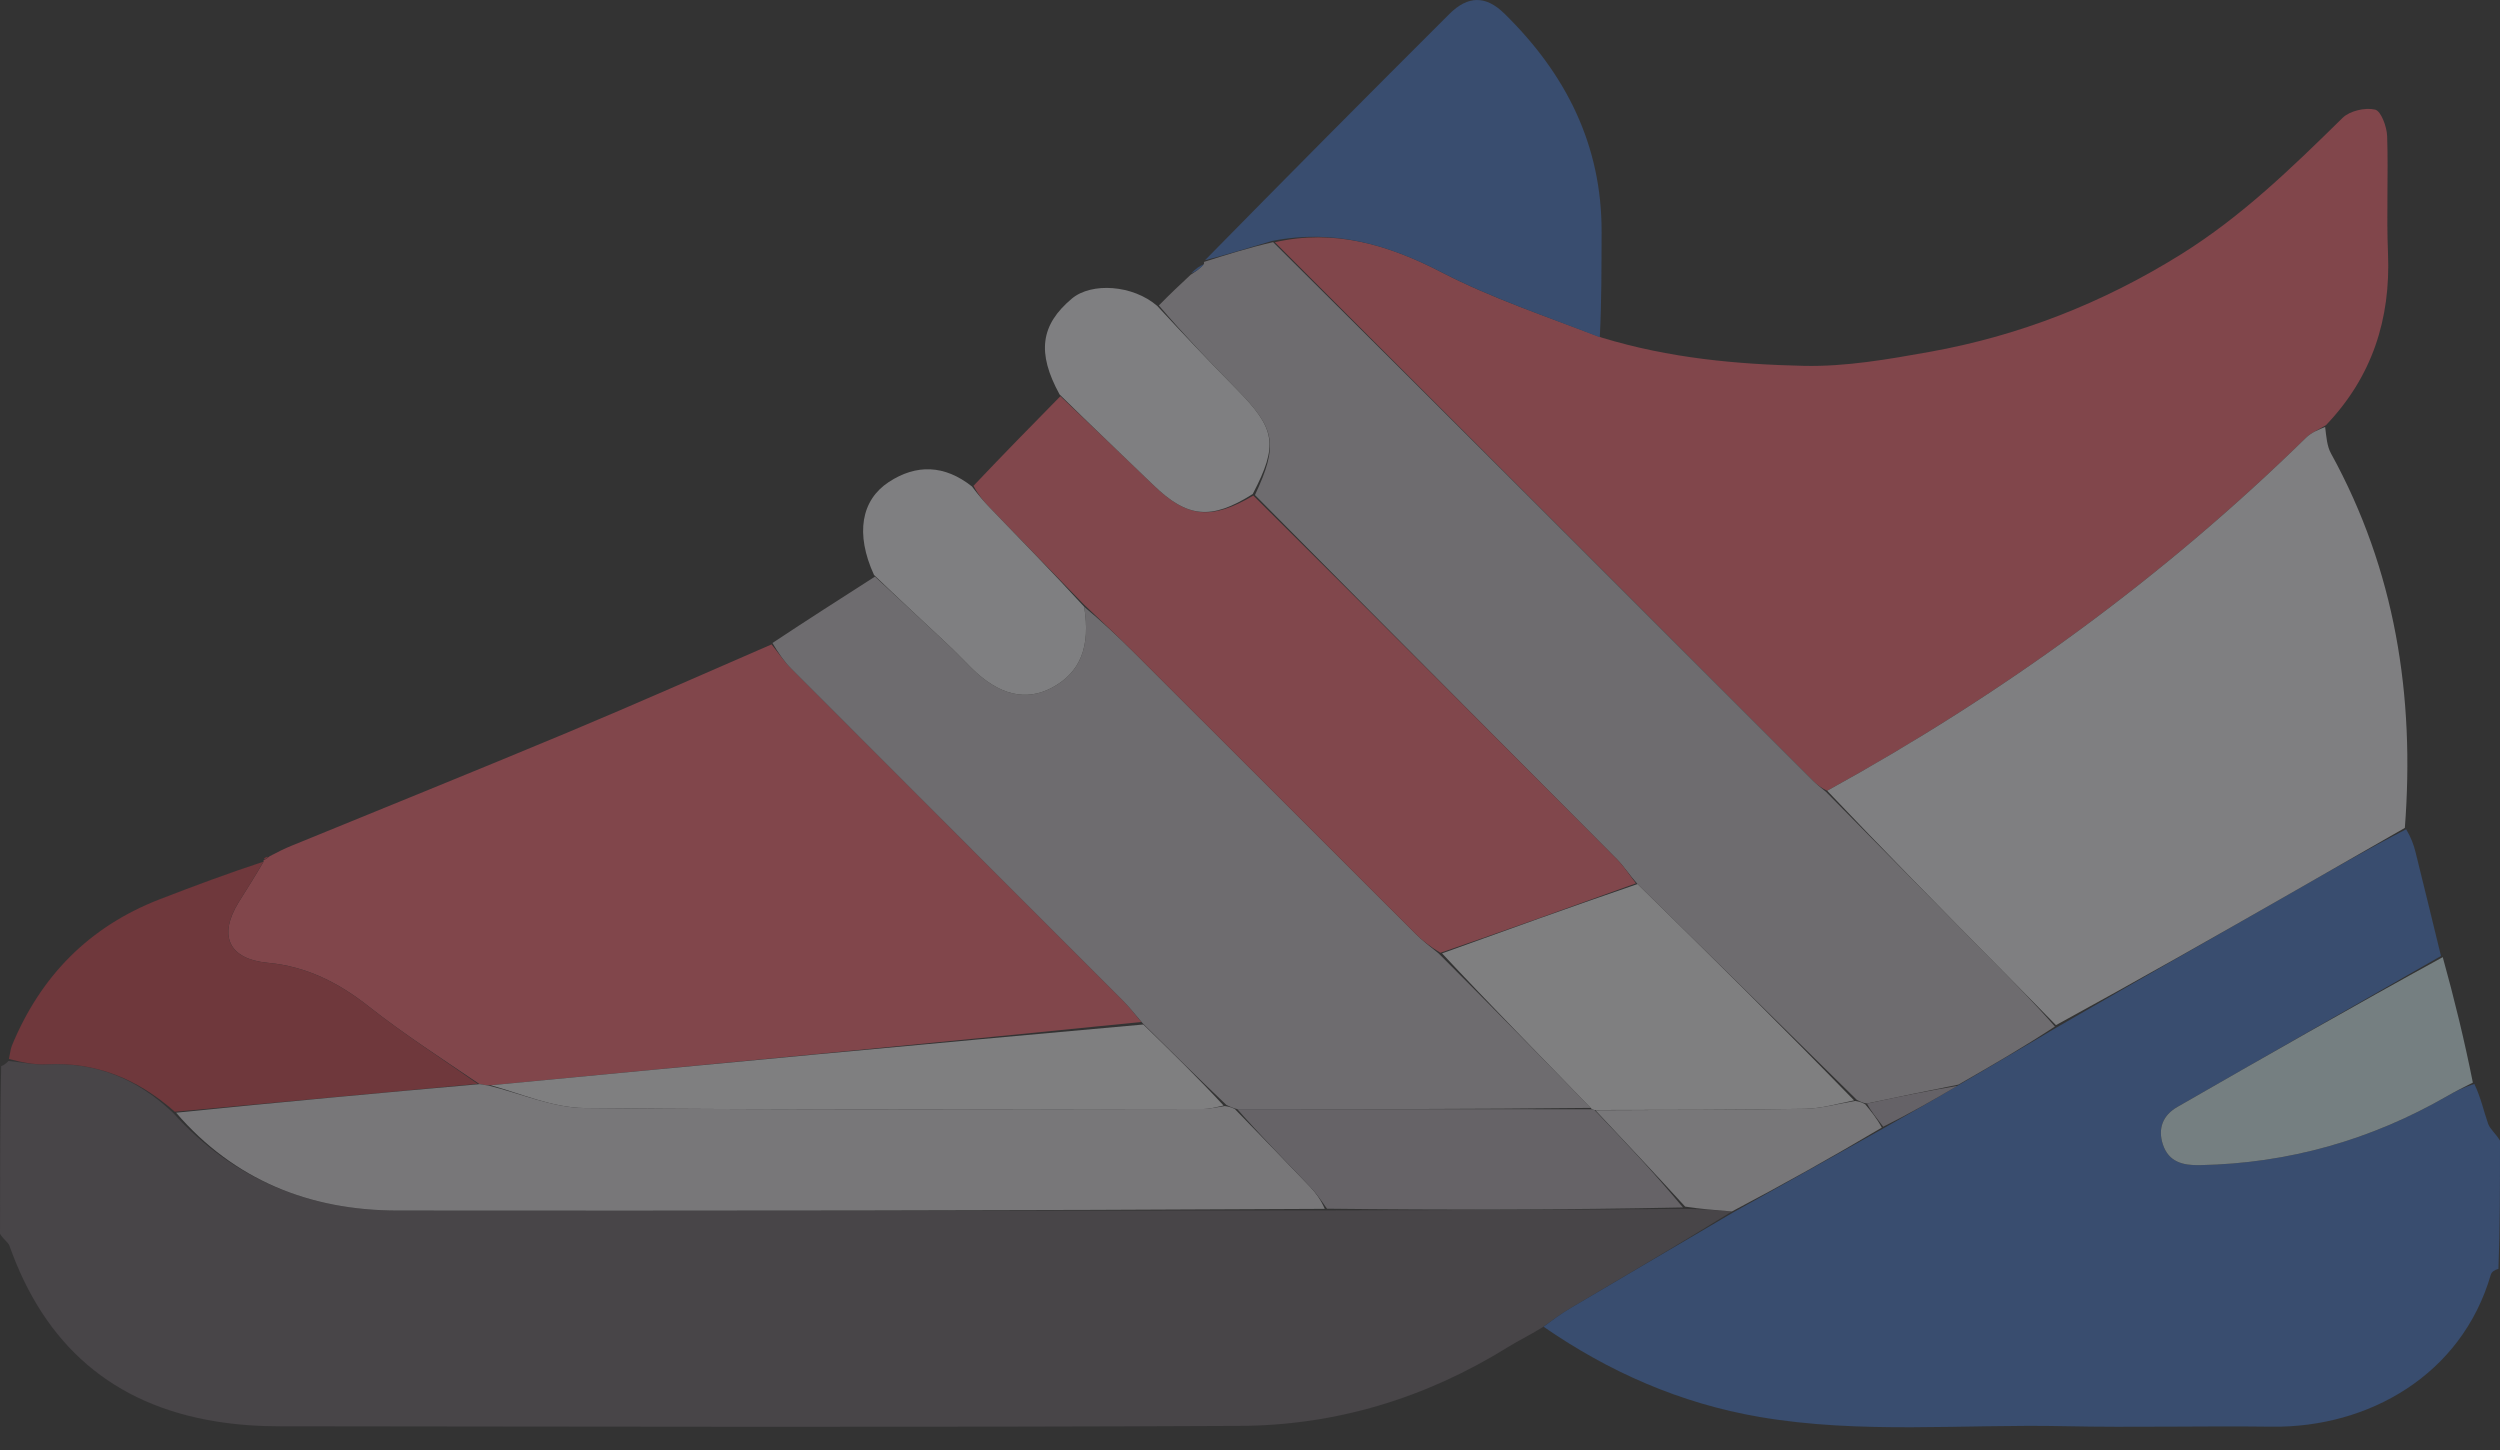 <svg width="50" height="29" viewBox="0 0 50 29" fill="none" xmlns="http://www.w3.org/2000/svg">
<rect x="0" y="0" width="50" height="29" fill="#333333" stroke="none"/>
<g id="Group 226" opacity="0.4">
<g id="Group 223">
<path id="Vector" d="M0 24.676C0.065 24.787 0.162 24.841 0.19 24.919C0.89 26.895 2.246 28.098 4.331 28.431C4.744 28.497 5.166 28.526 5.584 28.526C11.993 28.532 18.401 28.55 24.809 28.518C26.723 28.508 28.519 27.961 30.158 26.943C30.362 26.816 30.581 26.712 30.841 26.552C31.063 26.391 31.234 26.267 31.414 26.16C32.503 25.517 33.593 24.877 34.639 24.229C34.3 24.201 34.007 24.18 33.67 24.177C31.266 24.198 28.906 24.201 26.502 24.208C20.29 24.212 14.121 24.218 7.953 24.212C6.191 24.21 4.679 23.6 3.46 22.255C2.736 21.565 1.909 21.238 0.932 21.287C0.68 21.299 0.424 21.243 0.17 21.219C0.128 21.26 0.087 21.302 0.023 21.323C0 22.412 0 23.521 0 24.676Z" fill="#665E66"/>
<path id="Vector_2" d="M34.683 24.237C33.593 24.877 32.503 25.517 31.414 26.16C31.233 26.267 31.063 26.391 30.87 26.534C32.181 27.44 33.608 28.068 35.19 28.339C37.217 28.686 39.259 28.48 41.293 28.524C42.673 28.554 44.055 28.516 45.435 28.534C47.362 28.558 49.232 27.507 49.817 25.492C49.833 25.438 49.896 25.396 49.969 25.377C50 24.557 50 23.708 50 22.814C49.919 22.672 49.803 22.587 49.763 22.476C49.673 22.222 49.62 21.956 49.487 21.679C49.266 21.748 49.106 21.828 48.952 21.917C47.418 22.801 45.768 23.268 43.996 23.303C43.662 23.31 43.373 23.243 43.257 22.887C43.153 22.567 43.258 22.305 43.547 22.139C45.303 21.13 47.062 20.126 48.82 19.12C48.651 18.429 48.484 17.738 48.312 17.047C48.275 16.897 48.222 16.75 48.123 16.585C47.351 16.982 46.635 17.397 45.916 17.807C44.325 18.716 42.733 19.622 41.12 20.556C40.455 20.953 39.812 21.322 39.146 21.717C38.641 22.016 38.158 22.289 37.647 22.579C36.64 23.143 35.662 23.69 34.683 24.237Z" fill="#4073C8"/>
<path id="Vector_3" d="M46.52 8.503C47.44 7.54 47.815 6.387 47.76 5.065C47.727 4.285 47.769 3.502 47.743 2.722C47.736 2.533 47.621 2.22 47.502 2.192C47.304 2.146 46.996 2.216 46.852 2.357C45.843 3.349 44.835 4.33 43.621 5.086C42.064 6.056 40.393 6.715 38.595 7.037C37.763 7.186 36.912 7.336 36.074 7.317C34.739 7.286 33.399 7.167 32.034 6.752C30.913 6.323 29.833 5.964 28.835 5.447C27.758 4.889 26.682 4.575 25.497 4.845C29.099 8.452 32.679 12.034 36.261 15.616C36.341 15.696 36.432 15.763 36.544 15.815C40.068 13.874 43.268 11.549 46.121 8.754C46.231 8.647 46.386 8.586 46.52 8.503Z" fill="#F5626F"/>
<path id="Vector_4" d="M15.431 12.888C14.069 13.478 12.713 14.081 11.344 14.653C9.509 15.42 7.665 16.163 5.825 16.917C5.695 16.97 5.569 17.032 5.394 17.124C5.327 17.181 5.301 17.196 5.271 17.201C5.271 17.201 5.274 17.202 5.271 17.235C5.102 17.527 4.934 17.785 4.772 18.047C4.358 18.72 4.58 19.184 5.359 19.256C6.132 19.328 6.775 19.655 7.381 20.134C8.078 20.684 8.829 21.165 9.592 21.683C9.677 21.698 9.725 21.705 9.815 21.705C14.184 21.288 18.512 20.877 22.826 20.44C22.696 20.28 22.587 20.14 22.462 20.015C20.25 17.8 18.035 15.588 15.825 13.372C15.679 13.226 15.562 13.05 15.431 12.888Z" fill="#F5626F"/>
<path id="Vector_5" d="M36.519 15.836C36.432 15.763 36.341 15.696 36.261 15.616C32.679 12.034 29.099 8.452 25.462 4.843C24.968 4.956 24.531 5.095 24.093 5.234C24.093 5.234 24.071 5.234 24.081 5.276C23.998 5.378 23.905 5.437 23.812 5.496C23.608 5.686 23.405 5.876 23.177 6.109C23.679 6.696 24.2 7.245 24.732 7.784C25.513 8.575 25.571 8.892 25.099 9.901C27.52 12.347 29.929 14.761 32.334 17.18C32.479 17.326 32.592 17.504 32.75 17.68C34.224 19.124 35.668 20.555 37.136 21.997C37.209 22.034 37.256 22.059 37.34 22.07C37.973 21.934 38.57 21.813 39.168 21.692C39.812 21.322 40.455 20.953 41.098 20.53C40.709 20.084 40.322 19.692 39.935 19.299C38.796 18.145 37.657 16.991 36.519 15.836Z" fill="#C6C1C8"/>
<path id="Vector_6" d="M36.544 15.815C37.657 16.991 38.796 18.145 39.935 19.299C40.322 19.692 40.71 20.084 41.119 20.503C42.733 19.622 44.325 18.716 45.916 17.807C46.635 17.397 47.351 16.982 48.097 16.558C48.3 13.918 47.905 11.405 46.62 9.069C46.54 8.924 46.528 8.742 46.503 8.54C46.386 8.586 46.231 8.647 46.121 8.754C43.268 11.549 40.069 13.874 36.544 15.815Z" fill="#F1F1F4"/>
<path id="Vector_7" d="M15.449 12.86C15.562 13.05 15.679 13.226 15.825 13.373C18.035 15.589 20.25 17.801 22.462 20.015C22.587 20.14 22.696 20.281 22.852 20.464C23.43 21.039 23.967 21.564 24.529 22.1C24.602 22.135 24.651 22.159 24.746 22.183C27.138 22.184 29.485 22.184 31.814 22.158C30.8 21.114 29.803 20.098 28.774 19.07C28.597 18.93 28.445 18.809 28.308 18.673C26.437 16.805 24.57 14.935 22.699 13.068C22.367 12.736 22.021 12.418 21.683 12.135C21.814 12.937 21.605 13.449 21.042 13.752C20.518 14.033 19.978 13.902 19.431 13.361C19.27 13.201 19.114 13.036 18.948 12.881C18.467 12.429 17.983 11.982 17.499 11.532C16.822 11.966 16.144 12.399 15.449 12.86Z" fill="#C6C1C8"/>
<path id="Vector_8" d="M21.682 12.094C22.022 12.418 22.367 12.736 22.699 13.068C24.57 14.935 26.437 16.805 28.308 18.673C28.445 18.809 28.597 18.93 28.809 19.056C30.158 18.591 31.439 18.129 32.719 17.667C32.592 17.504 32.479 17.326 32.334 17.18C29.929 14.761 27.52 12.347 25.067 9.911C24.224 10.408 23.747 10.358 23.07 9.704C22.454 9.106 21.829 8.517 21.208 7.924C20.636 8.506 20.065 9.088 19.47 9.716C19.563 9.894 19.675 10.03 19.798 10.156C20.424 10.803 21.054 11.448 21.682 12.094Z" fill="#F56470"/>
<path id="Vector_9" d="M24.1 5.204C24.531 5.096 24.969 4.956 25.442 4.819C26.682 4.575 27.758 4.89 28.835 5.447C29.833 5.964 30.914 6.323 31.996 6.746C32.033 6.041 32.029 5.343 32.032 4.645C32.039 2.894 31.311 1.468 30.085 0.269C29.716 -0.092 29.359 -0.09 28.989 0.278C27.357 1.906 25.733 3.541 24.1 5.204Z" fill="#4173C8"/>
<path id="Vector_10" d="M9.556 21.677C8.829 21.165 8.078 20.684 7.381 20.134C6.775 19.655 6.132 19.328 5.359 19.256C4.58 19.184 4.357 18.72 4.772 18.048C4.934 17.786 5.102 17.528 5.27 17.233C4.58 17.46 3.886 17.717 3.195 17.985C1.787 18.53 0.813 19.519 0.239 20.91C0.209 20.982 0.204 21.064 0.178 21.18C0.424 21.243 0.68 21.299 0.932 21.286C1.909 21.238 2.735 21.565 3.497 22.235C5.557 22.048 7.556 21.862 9.556 21.677Z" fill="#C73E48"/>
<path id="Vector_11" d="M48.855 19.143C47.062 20.126 45.303 21.13 43.547 22.139C43.258 22.305 43.153 22.568 43.257 22.887C43.373 23.243 43.662 23.31 43.996 23.303C45.768 23.269 47.418 22.801 48.952 21.917C49.106 21.828 49.266 21.748 49.457 21.652C49.29 20.814 49.09 19.99 48.855 19.143Z" fill="#D8F0F4"/>
<path id="Vector_12" d="M21.683 12.135C21.054 11.448 20.424 10.804 19.798 10.156C19.675 10.03 19.563 9.894 19.44 9.73C18.893 9.295 18.326 9.279 17.775 9.641C17.227 10.001 17.101 10.671 17.48 11.499C17.983 11.982 18.467 12.429 18.948 12.881C19.114 13.036 19.27 13.201 19.431 13.361C19.978 13.903 20.518 14.033 21.042 13.752C21.605 13.449 21.814 12.937 21.683 12.135Z" fill="#F1F1F4"/>
<path id="Vector_13" d="M21.192 7.89C21.829 8.517 22.453 9.106 23.07 9.703C23.747 10.358 24.224 10.408 25.055 9.88C25.571 8.892 25.513 8.575 24.732 7.784C24.2 7.246 23.679 6.696 23.146 6.12C22.661 5.697 21.83 5.641 21.436 5.973C20.811 6.498 20.734 7.056 21.192 7.89Z" fill="#F1F1F4"/>
<path id="Vector_14" d="M23.823 5.466C23.905 5.437 23.998 5.378 24.08 5.287C23.991 5.316 23.912 5.377 23.823 5.466Z" fill="#4173C8"/>
<path id="Vector_15" d="M5.276 17.175C5.301 17.196 5.327 17.181 5.361 17.14C5.344 17.131 5.313 17.14 5.276 17.175Z" fill="#C73E48"/>
<path id="Vector_16" d="M9.592 21.683C7.557 21.862 5.558 22.048 3.522 22.254C4.679 23.599 6.191 24.21 7.953 24.211C14.121 24.217 20.29 24.212 26.495 24.177C26.423 24.008 26.323 23.864 26.203 23.738C25.705 23.217 25.201 22.701 24.699 22.183C24.651 22.159 24.602 22.135 24.496 22.121C24.31 22.148 24.182 22.18 24.055 22.18C19.934 22.183 15.813 22.202 11.693 22.161C11.052 22.155 10.413 21.869 9.774 21.712C9.725 21.705 9.677 21.698 9.592 21.683Z" fill="#DFDDE2"/>
<path id="Vector_17" d="M24.746 22.183C25.201 22.701 25.705 23.217 26.203 23.738C26.323 23.864 26.423 24.008 26.54 24.174C28.906 24.201 31.266 24.198 33.659 24.149C33.098 23.471 32.503 22.838 31.889 22.2C31.87 22.195 31.831 22.185 31.831 22.185C29.485 22.184 27.139 22.183 24.746 22.183Z" fill="#B1ABB4"/>
<path id="Vector_18" d="M31.908 22.205C32.503 22.838 33.098 23.471 33.703 24.132C34.007 24.18 34.3 24.201 34.639 24.229C35.662 23.69 36.64 23.143 37.636 22.552C37.537 22.366 37.42 22.225 37.304 22.085C37.257 22.06 37.209 22.034 37.106 22.019C36.733 22.08 36.416 22.171 36.097 22.176C34.701 22.199 33.305 22.198 31.908 22.205Z" fill="#DEDCE1"/>
<path id="Vector_19" d="M37.34 22.071C37.42 22.226 37.536 22.366 37.664 22.534C38.158 22.289 38.64 22.016 39.145 21.718C38.57 21.813 37.973 21.935 37.34 22.071Z" fill="#B0A7B3"/>
<path id="Vector_20" d="M9.815 21.705C10.413 21.869 11.052 22.155 11.693 22.161C15.813 22.203 19.934 22.183 24.055 22.181C24.182 22.18 24.31 22.148 24.471 22.11C23.967 21.564 23.43 21.039 22.866 20.49C18.512 20.877 14.184 21.288 9.815 21.705Z" fill="#F1EFF3"/>
<path id="Vector_21" d="M31.889 22.2C33.305 22.198 34.701 22.199 36.097 22.176C36.416 22.171 36.733 22.08 37.081 22.007C35.668 20.555 34.224 19.125 32.75 17.681C31.439 18.13 30.158 18.592 28.841 19.067C29.803 20.098 30.8 21.114 31.814 22.158C31.831 22.185 31.869 22.196 31.889 22.2Z" fill="#F1F0F3"/>
</g>
</g>
</svg>
